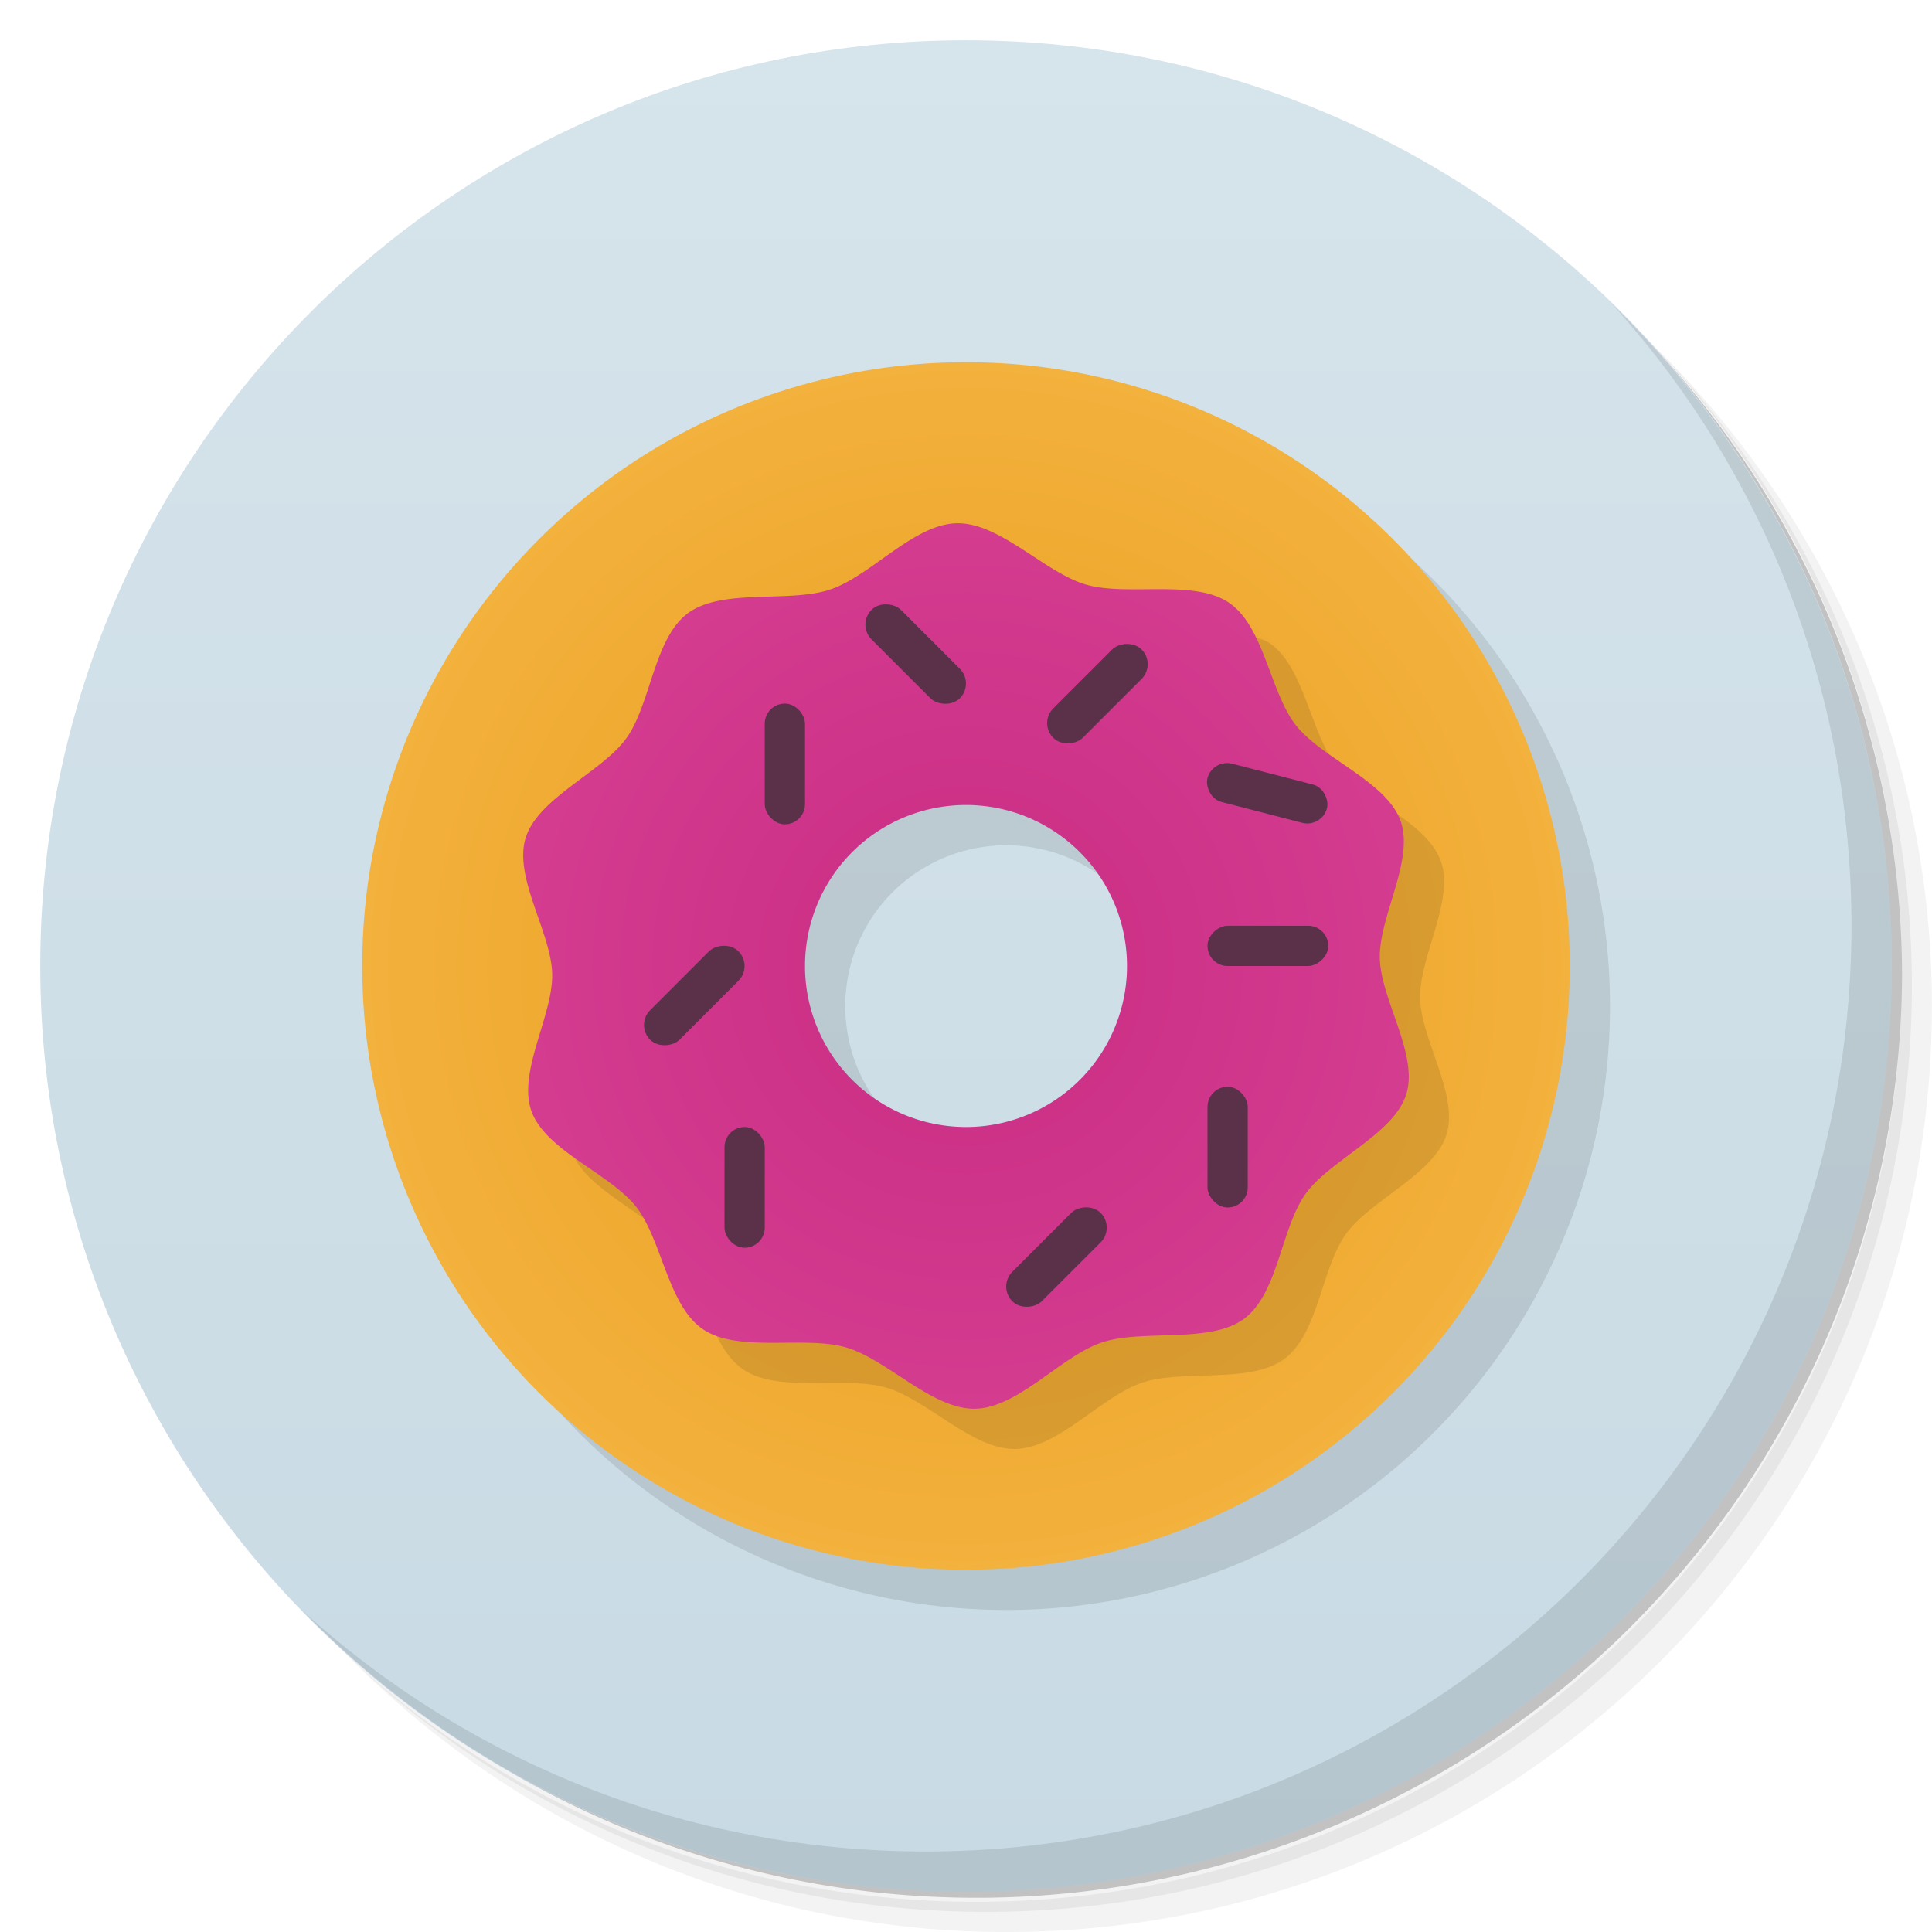 <svg version="1.1" viewBox="0 0 48 48" xmlns="http://www.w3.org/2000/svg">
 <defs>
  <linearGradient id="linearGradient3764" x1="1" x2="47" gradientTransform="matrix(0 -1 1 0 -1.5e-6 48)" gradientUnits="userSpaceOnUse">
   <stop style="stop-color:#c8dae4" offset="0"/>
   <stop style="stop-color:#d6e4eb" offset="1"/>
  </linearGradient>
  <radialGradient id="radialGradient4230" cx="24" cy="24" r="15" gradientUnits="userSpaceOnUse">
   <stop style="stop-color:#e79c1a" offset="0"/>
   <stop style="stop-color:#f3b13d" offset="1"/>
  </radialGradient>
  <radialGradient id="radialGradient4240" cx="24" cy="24" r="11" gradientTransform="translate(0 4.4381e-5)" gradientUnits="userSpaceOnUse">
   <stop style="stop-color:#c82c82" offset="0"/>
   <stop style="stop-color:#d43c90" offset="1"/>
  </radialGradient>
 </defs>
 <path d="m36.31 5c5.859 4.062 9.688 10.831 9.688 18.5 0 12.426-10.07 22.5-22.5 22.5-7.669 0-14.438-3.828-18.5-9.688 1.037 1.822 2.306 3.499 3.781 4.969 4.085 3.712 9.514 5.969 15.469 5.969 12.703 0 23-10.298 23-23 0-5.954-2.256-11.384-5.969-15.469-1.469-1.475-3.147-2.744-4.969-3.781zm4.969 3.781c3.854 4.113 6.219 9.637 6.219 15.719 0 12.703-10.297 23-23 23-6.081 0-11.606-2.364-15.719-6.219 4.16 4.144 9.883 6.719 16.219 6.719 12.703 0 23-10.298 23-23 0-6.335-2.575-12.06-6.719-16.219z" style="opacity:.05"/>
 <path d="m41.28 8.781c3.712 4.085 5.969 9.514 5.969 15.469 0 12.703-10.297 23-23 23-5.954 0-11.384-2.256-15.469-5.969 4.113 3.854 9.637 6.219 15.719 6.219 12.703 0 23-10.298 23-23 0-6.081-2.364-11.606-6.219-15.719z" style="opacity:.1"/>
 <path d="m31.25 2.375c8.615 3.154 14.75 11.417 14.75 21.13 0 12.426-10.07 22.5-22.5 22.5-9.708 0-17.971-6.135-21.12-14.75a23 23 0 0 0 44.875-7 23 23 0 0 0-16-21.875z" style="opacity:.2"/>
 <path d="m24 1c12.703 0 23 10.297 23 23s-10.297 23-23 23-23-10.297-23-23 10.297-23 23-23z" style="fill:url(#linearGradient3764)"/>
 <path d="m40.03 7.531c3.712 4.084 5.969 9.514 5.969 15.469 0 12.703-10.297 23-23 23-5.954 0-11.384-2.256-15.469-5.969 4.178 4.291 10.01 6.969 16.469 6.969 12.703 0 23-10.298 23-23 0-6.462-2.677-12.291-6.969-16.469z" style="opacity:.1"/>
 <path d="m25 10a15 15 0 0 0-15 15 15 15 0 0 0 15 15 15 15 0 0 0 15-15 15 15 0 0 0-15-15zm0 11a4 4 0 0 1 4 4 4 4 0 0 1-4 4 4 4 0 0 1-4-4 4 4 0 0 1 4-4z" style="opacity:.1"/>
 <path d="m24 9a15 15 0 0 0-15 15 15 15 0 0 0 15 15 15 15 0 0 0 15-15 15 15 0 0 0-15-15zm0 10a5 5 0 0 1 5 5 5 5 0 0 1-5 5 5 5 0 0 1-5-5 5 5 0 0 1 5-5z" style="fill:url(#radialGradient4230)"/>
 <path d="m14.205 28.609c0.352 0.977 1.949 1.547 2.598 2.371 0.648 0.824 0.787 2.458 1.668 3.049 0.881 0.591 2.521 0.148 3.549 0.447 1.028 0.3 2.135 1.544 3.209 1.523 1.073-0.021 2.132-1.307 3.147-1.647 1.014-0.339 2.671 0.04 3.527-0.584 0.856-0.624 0.924-2.263 1.537-3.111 0.614-0.848 2.187-1.479 2.498-2.469 0.311-0.989-0.635-2.355-0.656-3.389-0.022-1.034 0.866-2.434 0.514-3.41-0.353-0.975-1.95-1.546-2.598-2.37-0.649-0.824-0.787-2.458-1.668-3.049-0.882-0.59-8.53-0.97-8.53-0.97 12.001 10.999 3.001 18.999-8.794 13.608z" style="opacity:.1"/>
 <path d="m23.771 13c-1.073 0.021-2.132 1.307-3.146 1.646-1.014 0.34-2.672-0.04-3.527 0.584-0.856 0.625-0.924 2.263-1.537 3.112-0.614 0.848-2.187 1.479-2.499 2.469-0.311 0.989 0.635 2.355 0.657 3.388 0.021 1.034-0.866 2.434-0.514 3.41 0.352 0.977 1.949 1.548 2.598 2.371 0.648 0.824 0.787 2.459 1.668 3.049 0.881 0.591 2.521 0.148 3.549 0.448 1.027 0.299 2.135 1.544 3.209 1.523 1.073-0.021 2.132-1.307 3.146-1.646 1.014-0.34 2.672 0.04 3.527-0.584 0.856-0.625 0.924-2.263 1.537-3.112 0.614-0.848 2.187-1.479 2.499-2.469 0.311-0.989-0.635-2.355-0.657-3.388-0.021-1.034 0.866-2.434 0.514-3.41-0.352-0.977-1.949-1.548-2.598-2.371-0.648-0.824-0.787-2.459-1.668-3.049-0.881-0.591-2.521-0.148-3.549-0.448-1.027-0.299-2.135-1.544-3.209-1.523zm0.229 7a4 4 0 0 1 4 4 4 4 0 0 1-4 4 4 4 0 0 1-4-4 4 4 0 0 1 4-4z" style="fill:url(#radialGradient4240)"/>
 <g transform="translate(9 -89)" style="fill:#5b314a">
  <rect x="21" y="116" width="1" height="3" ry=".5" style="fill:#5b314a"/>
  <rect x="9" y="117" width="1" height="3" ry=".5" style="fill:#5b314a"/>
  <rect x="10" y="106.48" width="1" height="3" ry=".5" style="fill:#5b314a"/>
  <rect transform="matrix(.968 .25 -.268 .963 0 0)" x="49.296" y="99.196" width="3.062" height=".988" ry=".494" style="fill:#5b314a"/>
  <rect transform="rotate(-45)" x="-65.218" y="82.593" width="1.035" height="3.105" ry=".518" style="fill:#5b314a"/>
  <rect transform="matrix(-.707 -.707 -.707 .707 0 0)" x="-97.745" y="71.279" width="1.035" height="3.105" ry=".518" style="fill:#5b314a"/>
  <rect transform="matrix(-.707 -.707 -.707 .707 0 0)" x="-86.785" y="73.047" width="1.035" height="3.105" ry=".518" style="fill:#5b314a"/>
  <rect transform="matrix(-.707 -.707 -.707 .707 0 0)" x="-88.565" y="60.66" width="1.035" height="3.105" ry=".518" style="fill:#5b314a"/>
  <rect transform="rotate(90)" x="112" y="-24" width="1" height="3" ry=".5" style="fill:#5b314a"/>
 </g>
</svg>
